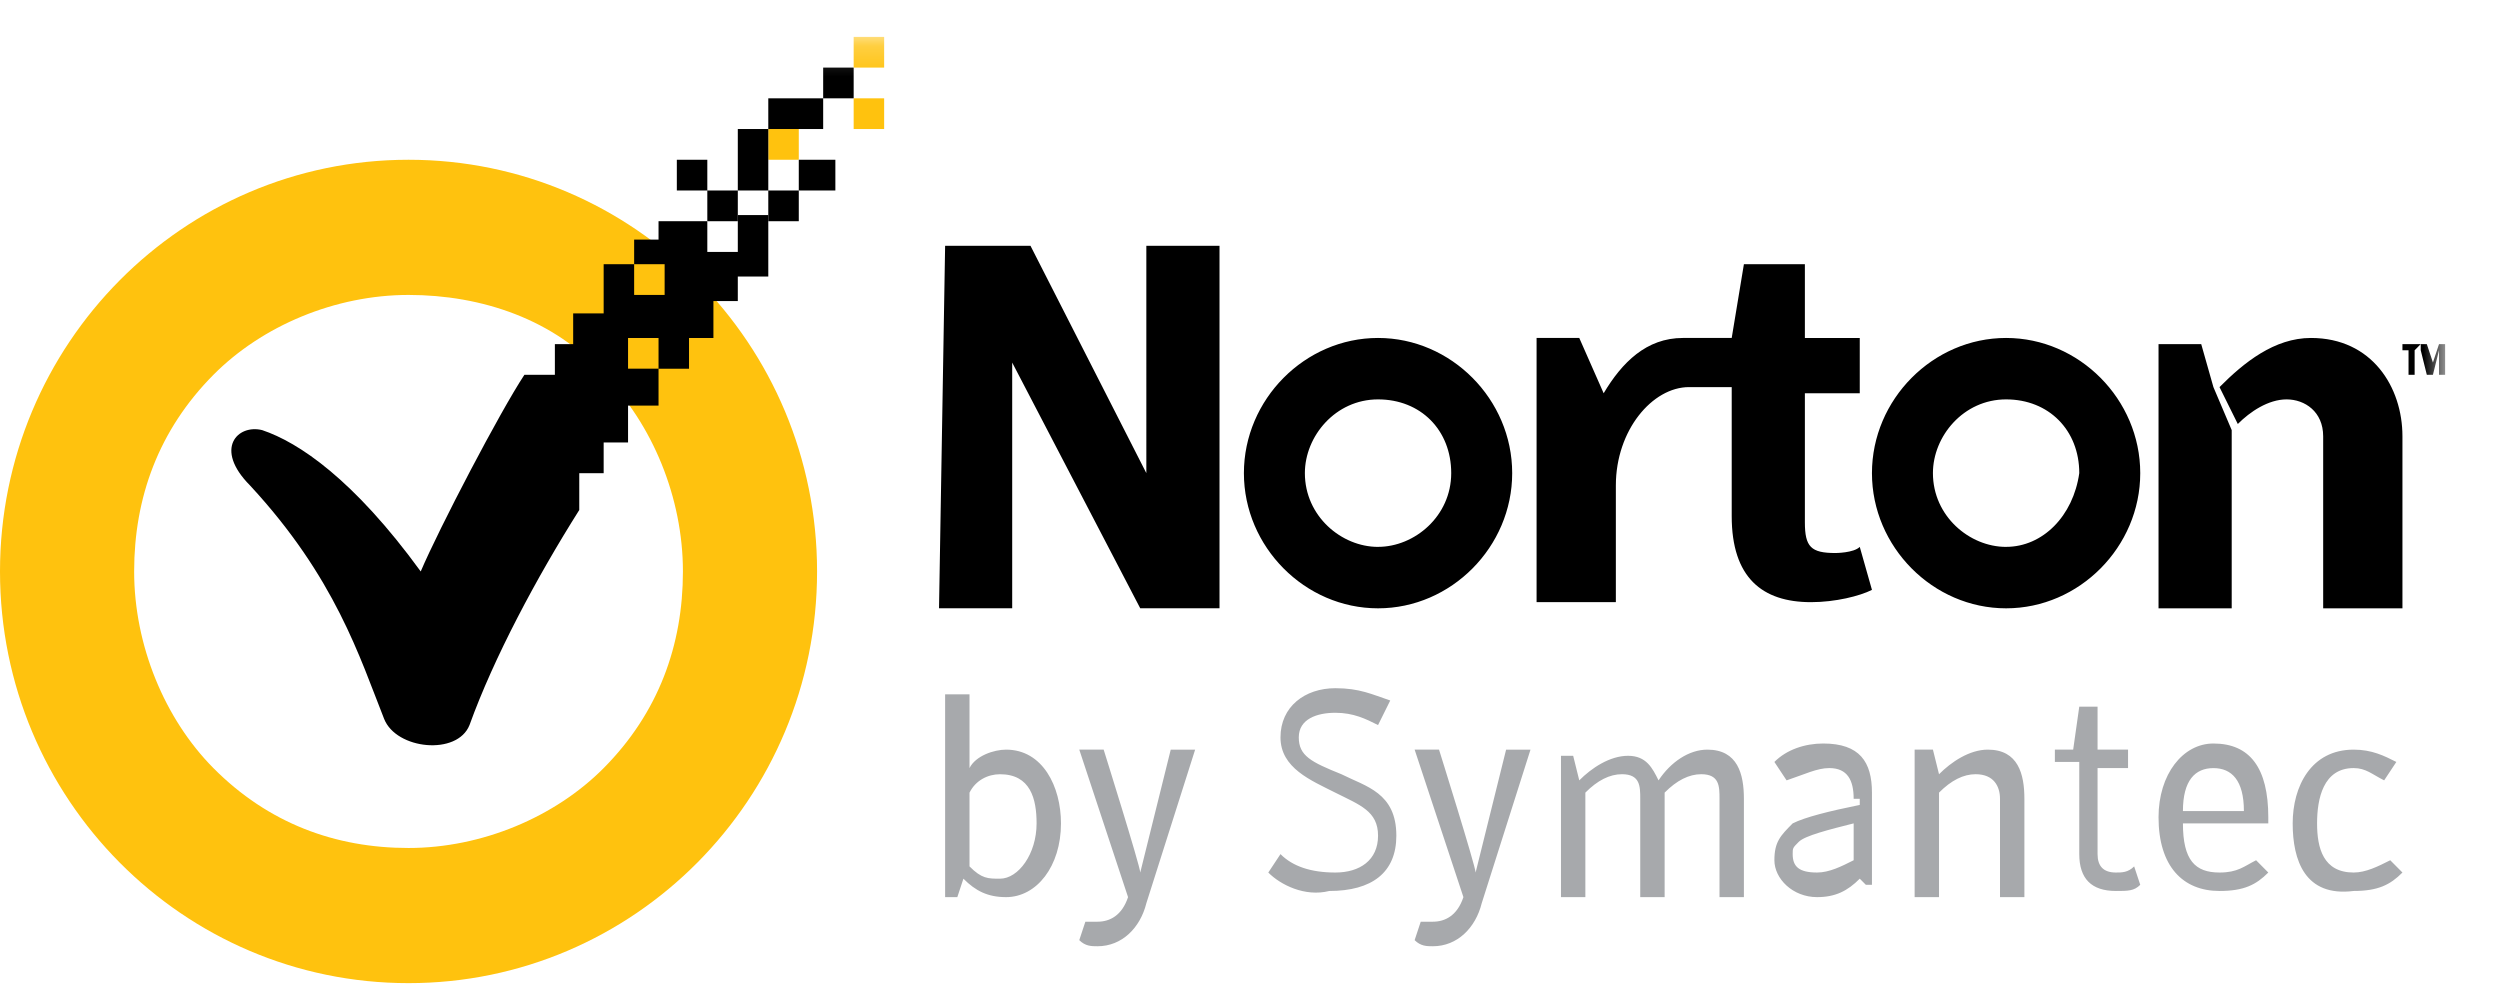<svg xmlns="http://www.w3.org/2000/svg" xmlns:xlink="http://www.w3.org/1999/xlink" width="82" height="33" viewBox="0 0 82 33">
    <defs>
        <path id="a" d="M0 1.21h80.2v31.037H0z"/>
        <path id="c" d="M0 1.21h80.2v31.037H0z"/>
        <path id="e" d="M0 1.21h80.2v31.037H0z"/>
    </defs>
    <g fill="none" fill-rule="evenodd">
        <path fill="#000" d="M65.8 17.938c-1.2 0-2.4-1.008-2.4-2.419 0-1.21 1-2.419 2.4-2.419s2.4 1.008 2.4 2.419c-.2 1.41-1.2 2.418-2.4 2.418m0-6.852c-2.4 0-4.4 2.015-4.4 4.434 0 2.418 2 4.434 4.4 4.434 2.4 0 4.4-2.015 4.4-4.434s-2-4.434-4.4-4.434M45.2 17.938c-1.2 0-2.4-1.008-2.4-2.419 0-1.21 1-2.419 2.4-2.419s2.4 1.008 2.4 2.419c0 1.41-1.2 2.418-2.4 2.418m0-6.852c-2.4 0-4.4 2.015-4.4 4.434 0 2.418 2 4.434 4.4 4.434 2.4 0 4.4-2.015 4.4-4.434s-2-4.434-4.4-4.434M61 17.938c-.2.201-.8.201-.8.201-.8 0-1-.201-1-1.008V12.9H61v-1.814h-1.8V8.666h-2l-.4 2.419h-1.6c-1.2 0-2 .806-2.6 1.814l-.8-1.814h-1.4v8.666H53v-3.829c0-1.814 1.2-3.225 2.4-3.225h1.4v4.233c0 2.015 1 2.821 2.6 2.821.8 0 1.6-.201 2-.403l-.4-1.41zM73.2 14.108v5.845h-2.4v-8.666h1.4l.4 1.41M72.8 12.697c.8-.806 1.8-1.612 3-1.612 2 0 3 1.612 3 3.225v5.643h-2.6V14.31c0-.806-.6-1.21-1.2-1.21s-1.2.404-1.6.807M31 8.062h2.8l3.8 7.457V8.062H40v11.89h-2.6l-4.2-8.06v8.06h-2.4z"/>
        <mask id="b" fill="#fff">
            <use xlink:href="#a"/>
        </mask>
        <path fill="#000" d="M79.4 11.287l-.2.201v.806H79v-.806h-.2v-.201z" mask="url(#b)"/>
        <mask id="d" fill="#fff">
            <use xlink:href="#c"/>
        </mask>
        <path fill="#000" d="M79.4 12.294v-1.007h.2l.2.604.2-.604h.2v1.007H80v-.806l-.2.806h-.2l-.2-.806z" mask="url(#d)"/>
        <path fill="#A7A9AC" d="M34 27.007c0-.806-.2-1.612-1.2-1.612-.4 0-.8.201-1 .604v2.419c.4.403.6.403 1 .403.6 0 1.2-.806 1.2-1.814m-2.4 1.814l-.2.605H31v-6.651h.8v2.418c.2-.403.8-.605 1.2-.605 1.2 0 1.8 1.21 1.8 2.419 0 1.41-.8 2.419-1.8 2.419-.6 0-1-.202-1.4-.605M35.4 24.588h.8s1.2 3.83 1.2 4.031l1-4.03h.8l-1.6 5.038c-.2.806-.8 1.41-1.6 1.41-.2 0-.4 0-.6-.2l.2-.605h.4c.4 0 .8-.202 1-.806l-1.6-4.838zM41.6 28.62l.4-.605c.4.403 1 .604 1.8.604s1.4-.403 1.4-1.209-.6-1.008-1.4-1.41c-.8-.404-1.8-.807-1.8-1.815 0-1.007.8-1.612 1.8-1.612.8 0 1.2.202 1.8.403l-.4.806c-.4-.201-.8-.403-1.4-.403-.6 0-1.2.202-1.2.806 0 .605.4.807 1.4 1.21.8.403 1.8.604 1.8 2.015 0 1.21-.8 1.814-2.2 1.814-.8.202-1.6-.202-2-.605M46.4 24.588h.8s1.2 3.83 1.2 4.031l1-4.03h.8l-1.6 5.038c-.2.806-.8 1.41-1.6 1.41-.2 0-.4 0-.6-.2l.2-.605h.4c.4 0 .8-.202 1-.806l-1.6-4.838zM56 24.588c1 0 1.2.807 1.2 1.613v3.225h-.8V26.2c0-.403 0-.806-.6-.806-.4 0-.8.201-1.2.604v3.427h-.8V26.2c0-.403 0-.806-.6-.806-.4 0-.8.201-1.2.604v3.427h-.8V24.79h.4l.2.806c.4-.403 1-.806 1.6-.806.6 0 .8.403 1 .806.4-.604 1-1.008 1.6-1.008M60.8 27.007c-.8.202-1.6.403-1.8.605-.2.201-.2.201-.2.403 0 .403.2.604.8.604.4 0 .8-.201 1.2-.403v-1.209zm0-.806c0-.605-.2-1.008-.8-1.008-.4 0-.8.202-1.4.403l-.4-.604c.4-.404 1-.605 1.6-.605 1.2 0 1.6.605 1.6 1.612v3.023h-.2l-.2-.201c-.4.403-.8.605-1.4.605-.8 0-1.4-.605-1.4-1.21 0-.604.2-.806.6-1.209.4-.202 1.2-.403 2.2-.605v-.201h-.2zM63 24.588h.4l.2.807c.4-.403 1-.807 1.6-.807 1 0 1.2.807 1.2 1.613v3.225h-.8V26.2c0-.403-.2-.806-.8-.806-.4 0-.8.201-1.2.604v3.427h-.8v-4.838h.2zM67.4 25.193v-.605h.6l.2-1.41h.6v1.41h1v.605h-1v2.822c0 .403.2.604.6.604.2 0 .4 0 .6-.201l.2.604c-.2.202-.4.202-.8.202-.8 0-1.2-.403-1.2-1.21v-3.022h-.8v.201zM73.6 26.604c0-1.008-.4-1.41-1-1.41s-1 .402-1 1.41h2zm-.8 2.015c.6 0 .8-.201 1.2-.403l.4.403c-.4.403-.8.605-1.6.605-1.2 0-2-.806-2-2.419 0-1.41.8-2.418 1.8-2.418 1.2 0 1.8.806 1.8 2.418v.202h-2.8c0 1.21.4 1.612 1.2 1.612zM75.2 27.007c0-1.21.6-2.419 2-2.419.6 0 1 .202 1.4.404l-.4.604c-.4-.201-.6-.403-1-.403-1 0-1.2 1.008-1.2 1.814s.2 1.612 1.2 1.612c.4 0 .8-.201 1.2-.403l.4.403c-.4.403-.8.605-1.6.605-1.6.202-2-1.008-2-2.217"/>
        <path fill="#FFC20E" d="M13.4 9.674c-2.4 0-4.8 1.008-6.4 2.62-1.8 1.814-2.6 4.031-2.6 6.45 0 2.418 1 4.837 2.6 6.45 1.8 1.813 4 2.62 6.4 2.62 2.4 0 4.8-1.009 6.4-2.62 1.8-1.815 2.6-4.032 2.6-6.45 0-2.419-1-4.837-2.6-6.45-1.6-1.814-4-2.62-6.4-2.62m0 22.573C6 32.247 0 26.201 0 18.744S6 5.24 13.4 5.24s13.4 6.047 13.4 13.504-6 13.503-13.4 13.503"/>
        <mask id="f" fill="#fff">
            <use xlink:href="#e"/>
        </mask>
        <path fill="#FFC20E" d="M28 3.225h1v1.007h-1zM28 1.21h1v1.007h-1zM25.2 4.232h1V5.24h-1z" mask="url(#f)"/>
        <path fill="#000" d="M23.2 6.248h1v1.008h-1zM26.2 5.24h1.2v1.008h-1.2zM22.2 5.24h1v1.008h-1zM25.2 6.248h1v1.008h-1zM27 2.217h1v1.008h-1zM25.2 3.225H27v1.007h-1.8zM24.2 4.232h1v2.016h-1z" mask="url(#f)"/>
        <path fill="#000" d="M24.2 7.256v1.007h-1V7.256h-1.6v.604h-.8v.806h1v1.008h-1V8.666h-1v1.613h-1v1.008h-.6v1.007h-1c-.8 1.21-2.8 5.039-3.4 6.45-2.2-3.023-4-4.233-5.2-4.636-.8-.201-1.6.605-.4 1.814 2.8 3.023 3.6 5.643 4.4 7.659.4 1.007 2.4 1.209 2.8.201.8-2.217 2.2-4.837 3.6-7.054V15.52h.8v-1.008h.8v-1.209h1v-1.21h-1v-1.007h1v1.008h1v-1.008h.8v-1.21h.8V9.07h1V7.054h-1v.202z" mask="url(#f)"/>
    </g>
</svg>
